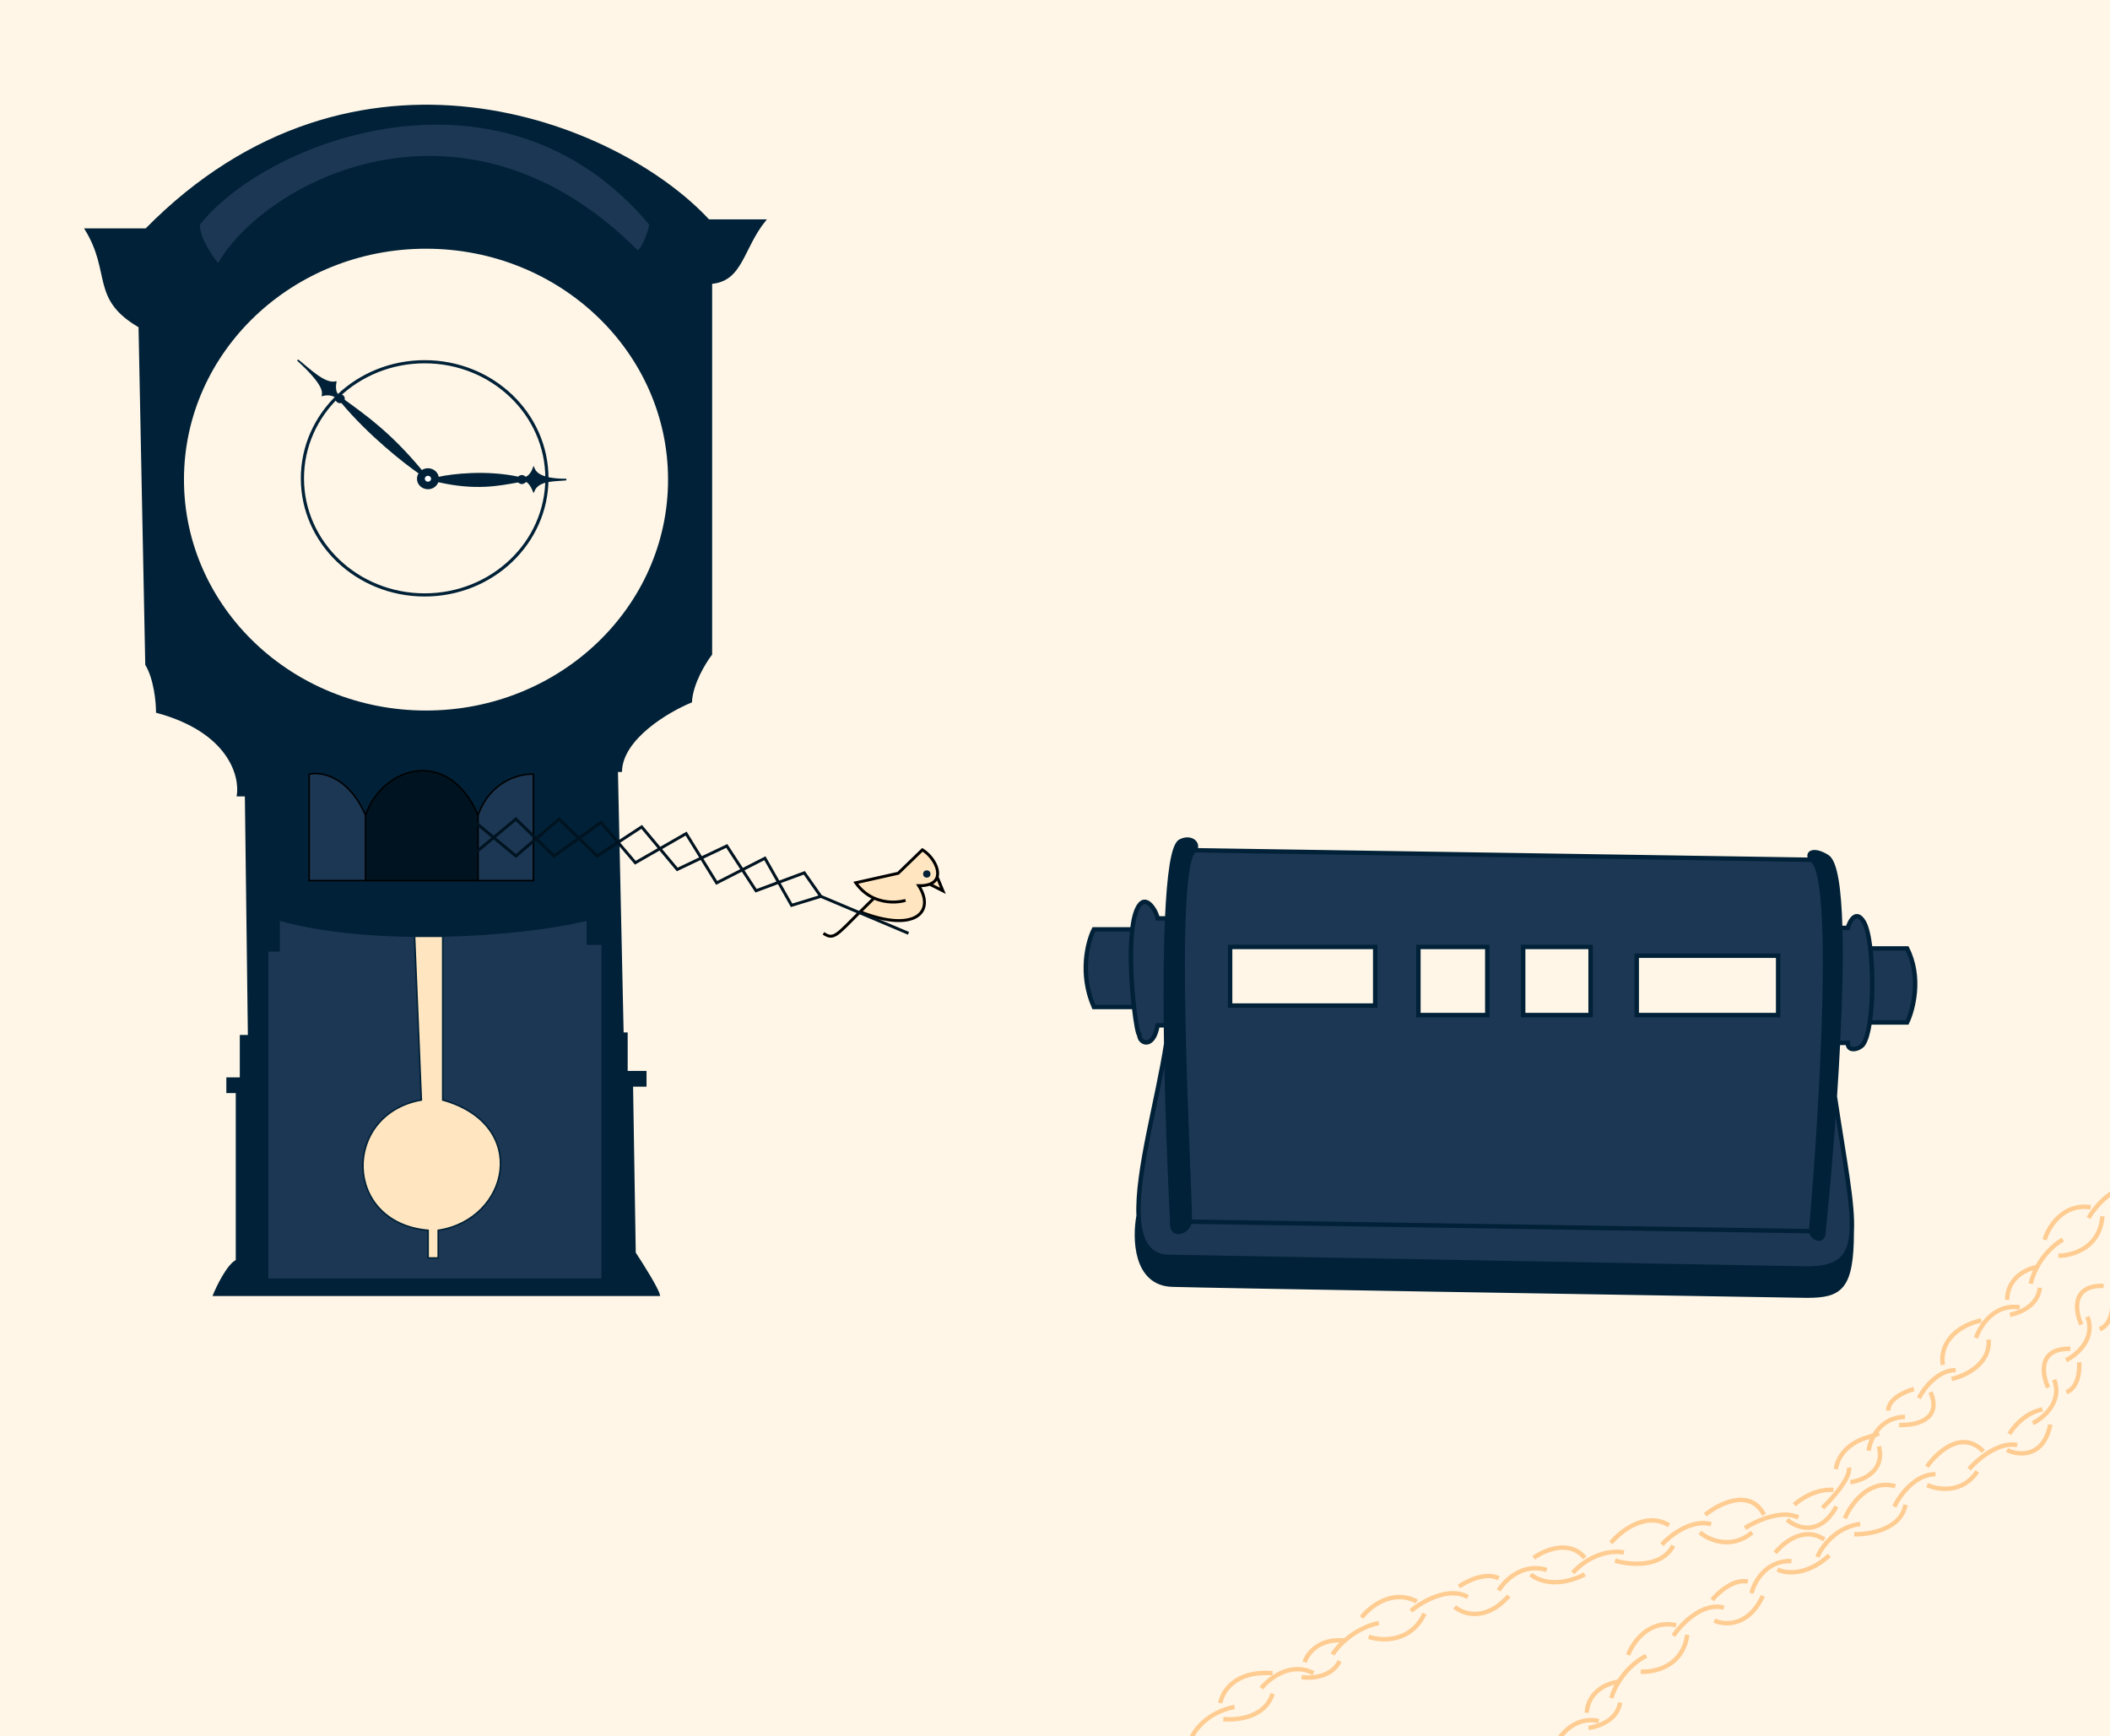 <svg width="1440" height="1185" viewBox="0 0 1440 1185" fill="none" xmlns="http://www.w3.org/2000/svg">
<rect x="0" y="0" width="1440" height="1185" fill="#808080" stroke="none"/>
<g clip-path="url(#clip0_294_2036)">
<rect width="1440" height="1185" fill="#FFF6E7"/>
<path d="M813 1186.47C815.16 1180.82 824.098 1168.61 842.567 1164.99" stroke="#FFCC92" stroke-width="3"/>
<path d="M834.875 1173.28C844.056 1174.28 863.632 1172.22 868.493 1155.94" stroke="#FFCC92" stroke-width="3"/>
<path d="M1331.86 941.159C1340.86 939.208 1358.53 931.095 1357.17 914.245" stroke="#FFCC92" stroke-width="3"/>
<path d="M832.844 1162.35C834.059 1154.69 842.889 1139.89 868.487 1142" stroke="#FFCC92" stroke-width="3"/>
<path d="M1325.97 931.516C1324.32 923.924 1327.24 907.216 1352.09 901.127" stroke="#FFCC92" stroke-width="3"/>
<path d="M860.793 1152.17C866.328 1145.39 881.207 1133.86 896.436 1142" stroke="#FFCC92" stroke-width="3"/>
<path d="M1348.56 913.127C1351.29 904.999 1361.09 889.456 1378.38 892.31" stroke="#FFCC92" stroke-width="3"/>
<path d="M1059.93 1193.7C1063.2 1185.74 1074 1170.79 1091.08 1174.63" stroke="#FFCC92" stroke-width="3"/>
<path d="M888.336 1144.64C894.681 1145.64 908.75 1144.86 914.258 1133.71" stroke="#FFCC92" stroke-width="3"/>
<path d="M1371.72 897.347C1378.05 896.291 1391 891.121 1392.12 878.888" stroke="#FFCC92" stroke-width="3"/>
<path d="M1084.1 1179.28C1090.49 1178.58 1103.76 1174.16 1105.68 1162.02" stroke="#FFCC92" stroke-width="3"/>
<path d="M890.359 1134.46C892.115 1128.68 900.161 1117.65 918.307 1119.76" stroke="#FFCC92" stroke-width="3"/>
<path d="M1369.92 887.136C1369.46 881.146 1373.01 868.231 1390.85 864.492" stroke="#FFCC92" stroke-width="3"/>
<path d="M1082.97 1168.98C1082.91 1162.98 1087.31 1150.29 1105.37 1147.58" stroke="#FFCC92" stroke-width="3"/>
<path d="M909.398 1129.18C912.909 1123.53 924.142 1111.32 940.991 1107.7" stroke="#FFCC92" stroke-width="3"/>
<path d="M1385.91 876.167C1387.15 869.742 1393.27 854.711 1407.8 845.992" stroke="#FFCC92" stroke-width="3"/>
<path d="M1099.66 1158.95C1101.32 1152.61 1108.42 1137.95 1123.5 1130.08" stroke="#FFCC92" stroke-width="3"/>
<path d="M934.105 1117.13C942.881 1120.14 962.782 1121.2 972.179 1101.3" stroke="#FFCC92" stroke-width="3"/>
<path d="M1404.75 857.028C1414.11 857.096 1433.21 851.811 1434.8 830.126" stroke="#FFCC92" stroke-width="3"/>
<path d="M1119.73 1140.92C1129.06 1141.53 1148.48 1137.35 1151.51 1115.79" stroke="#FFCC92" stroke-width="3"/>
<path d="M929.246 1103.93C934.782 1096.65 950.065 1084.26 966.914 1093.01" stroke="#FFCC92" stroke-width="3"/>
<path d="M1395.37 846.151C1397.93 837.55 1407.79 821.076 1426.83 823.987" stroke="#FFCC92" stroke-width="3"/>
<path d="M1111.09 1129.53C1114.21 1121.09 1125.14 1105.21 1143.95 1109.21" stroke="#FFCC92" stroke-width="3"/>
<path d="M962.863 1099.41C970.424 1093.13 988.785 1082.45 1001.75 1089.99" stroke="#FFCC92" stroke-width="3"/>
<path d="M1425.35 831.292C1430.18 822.998 1443.56 807.16 1458.5 810.162" stroke="#FFCC92" stroke-width="3"/>
<path d="M1142 1116.42C1147.36 1108.41 1161.77 1093.37 1176.48 1097.22" stroke="#FFCC92" stroke-width="3"/>
<path d="M992.836 1096.77C998.506 1101.67 1013.82 1107.02 1029.69 1089.24" stroke="#FFCC92" stroke-width="3"/>
<path d="M1169.97 1106.06C1176.89 1109.28 1193.2 1110.42 1203.07 1089.21" stroke="#FFCC92" stroke-width="3"/>
<path d="M995.672 1082.83C1001.07 1079.06 1014.06 1072.65 1022.81 1077.18" stroke="#FFCC92" stroke-width="3"/>
<path d="M1168.49 1091.94C1172.54 1086.91 1183.07 1077.37 1192.83 1079.43" stroke="#FFCC92" stroke-width="3"/>
<path d="M1022.8 1085.47C1026.86 1078.68 1039.09 1066.4 1055.61 1071.52" stroke="#FFCC92" stroke-width="3"/>
<path d="M1195.33 1087.39C1197.17 1079.82 1205.21 1064.83 1222.62 1065.44" stroke="#FFCC92" stroke-width="3"/>
<path d="M1044.68 1074.54C1049 1078.56 1062.42 1084.19 1081.54 1074.54" stroke="#FFCC92" stroke-width="3"/>
<path d="M1213.03 1071.19C1218.39 1073.92 1232.97 1075.82 1248.41 1061.57" stroke="#FFCC92" stroke-width="3"/>
<path d="M1046.7 1063.23C1053.99 1057.96 1071.17 1050.57 1081.54 1063.23" stroke="#FFCC92" stroke-width="3"/>
<path d="M1211.56 1059.81C1216.97 1052.84 1231.23 1041.27 1245 1050.71" stroke="#FFCC92" stroke-width="3"/>
<path d="M1073.43 1073.41C1078.16 1067.75 1091.74 1057.05 1108.27 1059.46" stroke="#FFCC92" stroke-width="3"/>
<path d="M1240.29 1062.6C1243.12 1055.94 1252.93 1042.12 1269.52 1040.12" stroke="#FFCC92" stroke-width="3"/>
<path d="M1102.2 1065.12C1112.05 1068.13 1133.79 1070.32 1141.89 1054.94" stroke="#FFCC92" stroke-width="3"/>
<path d="M1265.4 1047.13C1275.76 1047.45 1297.29 1043.88 1300.43 1027.01" stroke="#FFCC92" stroke-width="3"/>
<path d="M1099.36 1053.06C1105.97 1045.02 1123.18 1031.35 1139.05 1041" stroke="#FFCC92" stroke-width="3"/>
<path d="M1259.04 1036.3C1262.96 1026.85 1275.35 1009.24 1293.5 1014.36" stroke="#FFCC92" stroke-width="3"/>
<path d="M1134.19 1054.19C1139.73 1048.03 1154.2 1036.62 1167.81 1040.24" stroke="#FFCC92" stroke-width="3"/>
<path d="M1292.81 1028.29C1296.27 1020.94 1306.72 1006.21 1320.88 1006.13" stroke="#FFCC92" stroke-width="3"/>
<path d="M1160.11 1045.9C1166.05 1050.92 1181.5 1057.96 1195.76 1045.9" stroke="#FFCC92" stroke-width="3"/>
<path d="M1315.2 1013.57C1322.41 1016.84 1339.36 1019.56 1349.41 1004.26" stroke="#FFCC92" stroke-width="3"/>
<path d="M1163.76 1033.84C1173.21 1026.17 1194.46 1015.45 1203.86 1033.84" stroke="#FFCC92" stroke-width="3"/>
<path d="M1315.06 1001.04C1321.82 991.217 1338.98 975.373 1353.55 990.574" stroke="#FFCC92" stroke-width="3"/>
<path d="M1190.89 1042.88C1198.32 1038.11 1216.01 1029.99 1227.35 1035.72" stroke="#FFCC92" stroke-width="3"/>
<path d="M1343.83 1002.64C1349.52 996.118 1364.05 983.713 1376.66 986.251" stroke="#FFCC92" stroke-width="3"/>
<path d="M1219.65 1037.23C1226.13 1042.88 1241.93 1048.99 1253.27 1028.18" stroke="#FFCC92" stroke-width="3"/>
<path d="M1369.73 989.707C1377.66 993.442 1394.66 995.179 1399.27 972.251" stroke="#FFCC92" stroke-width="3"/>
<path d="M1224.51 1027.05C1228.43 1023.28 1239.25 1015.97 1251.24 1016.88" stroke="#FFCC92" stroke-width="3"/>
<path d="M1371.33 978.671C1373.95 974.032 1382.14 964.188 1393.92 961.927" stroke="#FFCC92" stroke-width="3"/>
<path d="M1387.33 971.334C1394.62 967.719 1407.73 956.719 1401.9 941.64" stroke="#FFCC92" stroke-width="3"/>
<path d="M1410.01 928.37C1417.3 924.755 1430.41 913.755 1424.58 898.676" stroke="#FFCC92" stroke-width="3"/>
<path d="M1397.77 947.031C1393.55 937.977 1390.69 920.01 1412.95 920.579" stroke="#FFCC92" stroke-width="3"/>
<path d="M1420.45 904.067C1416.23 895.013 1413.36 877.046 1435.62 877.615" stroke="#FFCC92" stroke-width="3"/>
<path d="M1418.96 929.731C1419.43 935.373 1418.35 947.348 1410.23 950.116" stroke="#FFCC92" stroke-width="3"/>
<path d="M1441.64 886.767C1442.11 892.409 1441.03 904.384 1432.91 907.152" stroke="#FFCC92" stroke-width="3"/>
<path d="M1243.8 1029.11C1250.3 1022.96 1263.02 1008.86 1261.88 1001.63" stroke="#FFCC92" stroke-width="3"/>
<path d="M1262.8 1011.59C1271.07 1010.53 1286.55 1004.16 1282.32 987.183" stroke="#FFCC92" stroke-width="3"/>
<path d="M1252.95 1002.64C1253.38 997.719 1257.79 986.897 1271.84 981.873M1271.84 981.873C1272.29 981.712 1272.75 981.556 1273.22 981.407C1288.37 976.619 1278.61 979.723 1271.84 981.873Z" stroke="#FFCC92" stroke-width="3"/>
<path d="M1275.23 990.073C1276.35 982.463 1282.88 967.207 1300.1 967.058" stroke="#FFCC92" stroke-width="3"/>
<path d="M1296.1 972.536C1306.69 973.074 1325.8 969.343 1317.5 950.115" stroke="#FFCC92" stroke-width="3"/>
<path d="M1306.19 948.043C1300.34 949.588 1288.64 954.689 1288.67 962.736" stroke="#FFCC92" stroke-width="3"/>
<path d="M1309.51 954.262C1312.77 947.864 1322.37 935.077 1334.68 935.11" stroke="#FFCC92" stroke-width="3"/>
<path d="M58.336 156.396H99.672C242.053 11.749 421.178 82.757 483.642 150.259H522.222C506.606 169.545 506.606 191.462 485.479 193.215V446.566C481.192 452.118 472.435 466.378 471.7 479.002C456.084 485.431 424.668 503.899 423.933 526.341H421.178L425.074 705.164H427.829V731.463H440.69V741.106H431.504L433.341 855.071C438.546 862.961 449.141 879.792 449.875 884H145.823C148.579 877.279 155.56 863.136 161.439 860.331V745.49H155.009V735.847H164.195V706.917H169.706L167.648 542.997H162.136C164.28 529.555 156.257 499.34 107.021 486.015C107.021 479.294 105.551 463.398 99.672 453.579L95.079 223.021C62.01 203.735 76.708 186.202 58.336 156.396Z" fill="#002137" stroke="#002137" stroke-width="1.078"/>
<path d="M399.834 629.225C355.033 639.865 256.47 646.959 191.508 629.225V650H183.668V872.001H409.914L409.914 645.439H399.834V629.225Z" fill="#1C3753" stroke="#1C3753" stroke-width="1.078"/>
<path d="M282.919 639L287.538 750.746C233.656 760.305 233.656 834.568 292.156 839.715V858.572H299.084V839.715C347.578 832.362 362.203 767.658 302.163 750.746V639H282.919Z" fill="#FFE6C0"/>
<path d="M148.92 180.458C144.558 175.311 135.834 162.664 135.834 153.253C180.479 95.902 342.896 32.668 443.732 153.253C442.706 157.91 439.576 168.106 435.265 171.635C316.724 52.52 181.249 123.842 148.92 180.458Z" fill="#1C3753"/>
<path d="M100.426 156.194C103.505 165.017 112.896 183.399 125.827 186.34L148.92 180.458M148.92 180.458C144.558 175.311 135.834 162.664 135.834 153.253C180.479 95.902 342.896 32.668 443.732 153.253C442.706 157.91 439.576 168.106 435.265 171.635M148.92 180.458C181.249 123.842 316.724 52.52 435.265 171.635M435.265 171.635C444.502 172.615 463.9 173.253 467.594 167.959M282.919 639L287.538 750.746C233.656 760.305 233.656 834.568 292.156 839.715V858.572H299.084V839.715C347.578 832.362 362.203 767.658 302.163 750.746V639H282.919Z" stroke="#002137" stroke-width="1.078"/>
<path d="M290.737 169.208C382.288 169.208 456.462 240.031 456.462 327.342C456.462 414.653 382.289 485.476 290.737 485.477C199.186 485.477 125.012 414.653 125.012 327.342C125.012 240.03 199.186 169.208 290.737 169.208Z" fill="#FFF6E7" stroke="#002137" stroke-width="1.078"/>
<path d="M289.818 246.892C335.944 246.892 373.25 282.565 373.25 326.465C373.25 370.365 335.944 406.038 289.818 406.038C243.692 406.038 206.387 370.365 206.387 326.465C206.387 282.565 243.692 246.892 289.818 246.892Z" fill="#FFF6E7" stroke="#002137" stroke-width="2.157"/>
<path d="M233.418 274.735C251.954 296.903 276.297 316 286.151 322.777L287.631 321.297C266.541 295.953 250.338 284.492 234.899 273.255L233.418 274.735Z" fill="#002137"/>
<path d="M220.153 269.722C224.975 268.457 228.421 270.182 229.541 271.203L231.022 269.723C228.361 268.431 228.59 263.263 229.036 260.841C221.394 262.554 210.612 251.6 203.14 245.735C220.975 261.985 220.599 267.3 220.153 269.722Z" fill="#002137"/>
<path d="M233.418 274.735C251.954 296.903 276.297 316 286.151 322.777L287.631 321.297C266.541 295.953 250.338 284.492 234.899 273.255L233.418 274.735Z" stroke="#002137" stroke-width="1.078"/>
<path d="M220.153 269.722C224.975 268.457 228.421 270.182 229.541 271.203L231.022 269.723C228.361 268.431 228.59 263.263 229.036 260.841C221.394 262.554 210.612 251.6 203.14 245.735C220.975 261.985 220.599 267.3 220.153 269.722Z" stroke="#002137" stroke-width="1.078"/>
<path d="M287.261 331.546C284.483 329.015 284.382 324.815 287.032 322.165C289.683 319.515 294.084 319.416 296.863 321.947C299.642 324.479 299.743 328.68 297.092 331.33C294.441 333.979 290.04 334.078 287.261 331.546Z" fill="#002137" stroke="#002137" stroke-width="1.078"/>
<path d="M290.223 328.585C289.157 327.614 289.12 326.005 290.135 324.99C291.15 323.975 292.836 323.937 293.902 324.907C294.967 325.878 295.006 327.488 293.991 328.502C292.975 329.517 291.288 329.556 290.223 328.585Z" fill="white" stroke="#002137" stroke-width="1.078"/>
<ellipse cx="3.147" cy="3.14" rx="3.147" ry="3.14" transform="matrix(-0.739 -0.673 0.707 -0.707 232.195 276.45)" fill="#002137"/>
<path d="M354.219 325.989C332.042 321.108 308.377 323.955 299.316 325.989V328.604C324.615 334.269 339.686 331.218 354.219 328.604V325.989Z" fill="#002137"/>
<path d="M364.176 319.452C362.239 324.682 359.422 325.989 358.256 325.989V328.604C360.409 327.558 363.1 332.526 364.176 335.141C367.406 327.122 379.248 328.168 386.514 327.296C367.944 327.296 365.253 322.067 364.176 319.452Z" fill="#002137"/>
<path d="M354.219 325.989C332.042 321.108 308.377 323.955 299.316 325.989V328.604C324.615 334.269 339.686 331.218 354.219 328.604V325.989Z" stroke="#002137" stroke-width="1.078"/>
<path d="M364.176 319.452C362.239 324.682 359.422 325.989 358.256 325.989V328.604C360.409 327.558 363.1 332.526 364.176 335.141C367.406 327.122 379.248 328.168 386.514 327.296C367.944 327.296 365.253 322.067 364.176 319.452Z" stroke="#002137" stroke-width="1.078"/>
<ellipse cx="356.138" cy="327.296" rx="3.216" ry="3.069" fill="#002137"/>
<path d="M613 596L584 602.5C587.634 607.672 592.026 610.959 596.5 612.955L587 622.315C624.5 637 638.5 622.315 627 604.5C630.121 604.561 632.592 604.182 634.5 603.473C637.329 602.422 638.922 600.645 639.567 598.5C641.331 592.638 636.011 584.031 629.5 580L613 596Z" fill="#FFE6C0"/>
<path d="M643.5 608L639.567 598.5C638.922 600.645 637.329 602.422 634.5 603.473L643.5 608Z" fill="#FFE6C0"/>
<path d="M562 637C568.976 641.796 571.01 638.227 587 622.315M618 614.5C613.446 615.91 604.829 616.67 596.5 612.955M587 622.315C624.5 637 638.5 622.315 627 604.5C630.121 604.561 632.592 604.182 634.5 603.473M587 622.315L596.5 612.955M596.5 612.955C592.026 610.959 587.634 607.672 584 602.5L613 596L629.5 580C636.011 584.031 641.331 592.638 639.567 598.5M639.567 598.5L643.5 608L634.5 603.473M639.567 598.5C638.922 600.645 637.329 602.422 634.5 603.473" stroke="black" stroke-width="2"/>
<path d="M326.274 601V556.314C306.014 509.533 261.301 522.799 249.425 556.314V601H326.274Z" fill="#001320"/>
<path d="M364 601V528.385C354.918 527.919 334.658 532.853 326.274 556.314V601H364Z" fill="#1C3753"/>
<path d="M211 528.385V601H249.425V556.314C237.688 529.502 218.918 526.523 211 528.385Z" fill="#1C3753"/>
<path d="M326.274 556.314C334.658 532.853 354.918 527.919 364 528.385V601H326.274M326.274 556.314V601M326.274 556.314C306.014 509.533 261.301 522.799 249.425 556.314M326.274 601H249.425M249.425 556.314C237.688 529.502 218.918 526.523 211 528.385V601H249.425M249.425 556.314V601" stroke="black"/>
<path d="M294 561.294L321.745 584.235L352.09 559L378.101 584.235L410.181 561.294L433.59 588.824L468.271 568.941L489.08 602.588L522.027 585.765L540.234 617.882L560.176 611.765M560.176 611.765L620 637M560.176 611.765L548.904 595.706L515.957 607.941L496.016 577.353L462.202 593.412L437.926 564.353L407.58 584.235L381.569 559L352.09 584.235L321.745 559L294 588.824" stroke="#001320" stroke-width="2"/>
<circle cx="632.5" cy="596.5" r="2.5" fill="#002137"/>
<path d="M1233.03 865.795L795.876 857.795C782.874 856.554 777.784 845.771 777.06 829.795C774.21 845.129 774.811 875.995 800.018 876.795C825.224 877.595 1099.19 882.129 1233.03 884.295C1256.03 884.295 1263.75 879.295 1263.75 840.295C1262.69 858.638 1254.57 865.795 1233.03 865.795Z" fill="#002137"/>
<path d="M1236.02 840.295L812.024 833.795C810.529 841.295 798.818 844.995 800.018 833.795C798.331 801.386 796.548 756.043 795.876 712.295C790.077 750.301 775.682 799.428 777.06 829.795C777.784 845.771 782.874 856.554 795.876 857.795L1233.03 865.795C1254.57 865.795 1262.69 858.638 1263.75 840.295C1264.8 822.036 1258.86 792.694 1252.22 748.295C1249.96 782.285 1247.06 815.304 1244.52 840.295C1244.52 849.495 1236.02 844.295 1236.02 840.295Z" fill="#1C3753"/>
<path fill-rule="evenodd" clip-rule="evenodd" d="M812.024 833.795L1236.02 840.295C1243.19 758.295 1253.22 592.795 1236.02 586.795L815.524 580.295C799.016 586.795 812.02 804.795 812.024 833.795ZM839.523 686.295V646.295H938.523V686.295H839.523ZM968.023 692.795V646.295H1015.02V692.795H968.023ZM1039.52 692.795V646.295H1085.52V692.795H1039.52ZM1117.02 692.795V652.295H1213.52V692.795H1117.02Z" fill="#1C3753"/>
<path d="M812.024 833.795C812.02 804.795 799.016 586.795 815.524 580.295C818.359 574.962 812.025 570.782 805.529 574.295C800.588 576.967 797.85 597.513 796.555 626.795C795.627 647.767 795.44 673.219 795.715 699.795C795.758 703.939 795.812 708.11 795.876 712.295C796.548 756.043 798.331 801.386 800.018 833.795C798.818 844.995 810.529 841.295 812.024 833.795Z" fill="#002137"/>
<path d="M1236.02 586.795C1253.22 592.795 1243.19 758.295 1236.02 840.295C1236.02 844.295 1244.52 849.495 1244.52 840.295C1247.06 815.304 1249.96 782.285 1252.22 748.295C1253.03 736.145 1253.76 723.871 1254.36 711.795C1255.8 683.056 1256.52 655.44 1255.9 633.295C1255.17 606.929 1252.56 588.317 1247.02 584.795C1238.52 579.386 1232.36 581.462 1236.02 586.795Z" fill="#002137"/>
<path d="M796.555 626.795H790.025C789.525 622.795 782.85 610.389 777.525 617.795C775.094 621.177 773.579 627.083 772.725 634.295C770.869 649.961 772.133 671.789 773.902 687.295C775.172 698.424 776.702 706.295 777.525 706.295C777.525 712.295 787.228 716.195 790.025 699.795H795.715C795.44 673.219 795.627 647.767 796.555 626.795Z" fill="#1C3753"/>
<path d="M772.725 634.295H746.522C742.355 642.462 736.522 664.495 746.522 687.295H773.902C772.133 671.789 770.869 649.961 772.725 634.295Z" fill="#1C3753"/>
<path d="M1261.02 633.295H1255.9C1256.52 655.44 1255.8 683.056 1254.36 711.795H1261.02C1261.02 718.595 1269.32 715.903 1271.52 712.795C1273.51 709.987 1275 704.605 1276.02 697.848C1278.21 683.383 1278.24 662.615 1276.43 647.295C1275.46 639.189 1273.98 632.609 1272.02 629.295C1266.82 620.495 1262.52 628.295 1261.02 633.295Z" fill="#1C3753"/>
<path d="M1276.02 697.848H1301.52C1305.69 689.164 1311.52 666.895 1301.52 647.295H1276.43C1278.24 662.615 1278.21 683.383 1276.02 697.848Z" fill="#1C3753"/>
<path d="M812.024 833.795L1236.02 840.295M812.024 833.795C812.02 804.795 799.016 586.795 815.524 580.295M812.024 833.795C810.529 841.295 798.818 844.995 800.018 833.795C798.331 801.386 796.548 756.043 795.876 712.295M1236.02 840.295C1243.19 758.295 1253.22 592.795 1236.02 586.795M1236.02 840.295C1236.02 844.295 1244.52 849.495 1244.52 840.295C1247.06 815.304 1249.96 782.285 1252.22 748.295M1236.02 586.795L815.524 580.295M1236.02 586.795C1232.36 581.462 1238.52 579.386 1247.02 584.795C1252.56 588.317 1255.17 606.929 1255.9 633.295M815.524 580.295C818.359 574.962 812.025 570.782 805.529 574.295C800.588 576.967 797.85 597.513 796.555 626.795M795.876 712.295C790.077 750.301 775.682 799.428 777.06 829.795M795.876 712.295C795.812 708.11 795.758 703.939 795.715 699.795M1252.22 748.295C1258.86 792.694 1264.8 822.036 1263.75 840.295M1252.22 748.295C1253.03 736.145 1253.76 723.871 1254.36 711.795M777.06 829.795C777.784 845.771 782.874 856.554 795.876 857.795L1233.03 865.795C1254.57 865.795 1262.69 858.638 1263.75 840.295M777.06 829.795C774.21 845.129 774.811 875.995 800.018 876.795C825.224 877.595 1099.19 882.129 1233.03 884.295C1256.03 884.295 1263.75 879.295 1263.75 840.295M796.555 626.795H790.025C789.525 622.795 782.85 610.389 777.525 617.795C775.094 621.177 773.579 627.083 772.725 634.295M796.555 626.795C795.627 647.767 795.44 673.219 795.715 699.795M795.715 699.795H790.025C787.228 716.195 777.525 712.295 777.525 706.295C776.702 706.295 775.172 698.424 773.902 687.295M772.725 634.295H746.522C742.355 642.462 736.522 664.495 746.522 687.295H773.902M772.725 634.295C770.869 649.961 772.133 671.789 773.902 687.295M1255.9 633.295H1261.02C1262.52 628.295 1266.82 620.495 1272.02 629.295C1273.98 632.609 1275.46 639.189 1276.43 647.295M1255.9 633.295C1256.52 655.44 1255.8 683.056 1254.36 711.795M1254.36 711.795H1261.02C1261.02 718.595 1269.32 715.903 1271.52 712.795C1273.51 709.987 1275 704.605 1276.02 697.848M1276.02 697.848H1301.52C1305.69 689.164 1311.52 666.895 1301.52 647.295H1276.43M1276.02 697.848C1278.21 683.383 1278.24 662.615 1276.43 647.295M839.523 646.295V686.295H938.523V646.295H839.523ZM968.023 646.295V692.795H1015.02V646.295H968.023ZM1039.52 646.295V692.795H1085.52V646.295H1039.52ZM1117.02 652.295V692.795H1213.52V652.295H1117.02Z" stroke="#002137" stroke-width="3" stroke-linecap="round"/>
</g>
<defs>
<clipPath id="clip0_294_2036">
<rect width="1440" height="1185" fill="white"/>
</clipPath>
</defs>
</svg>

